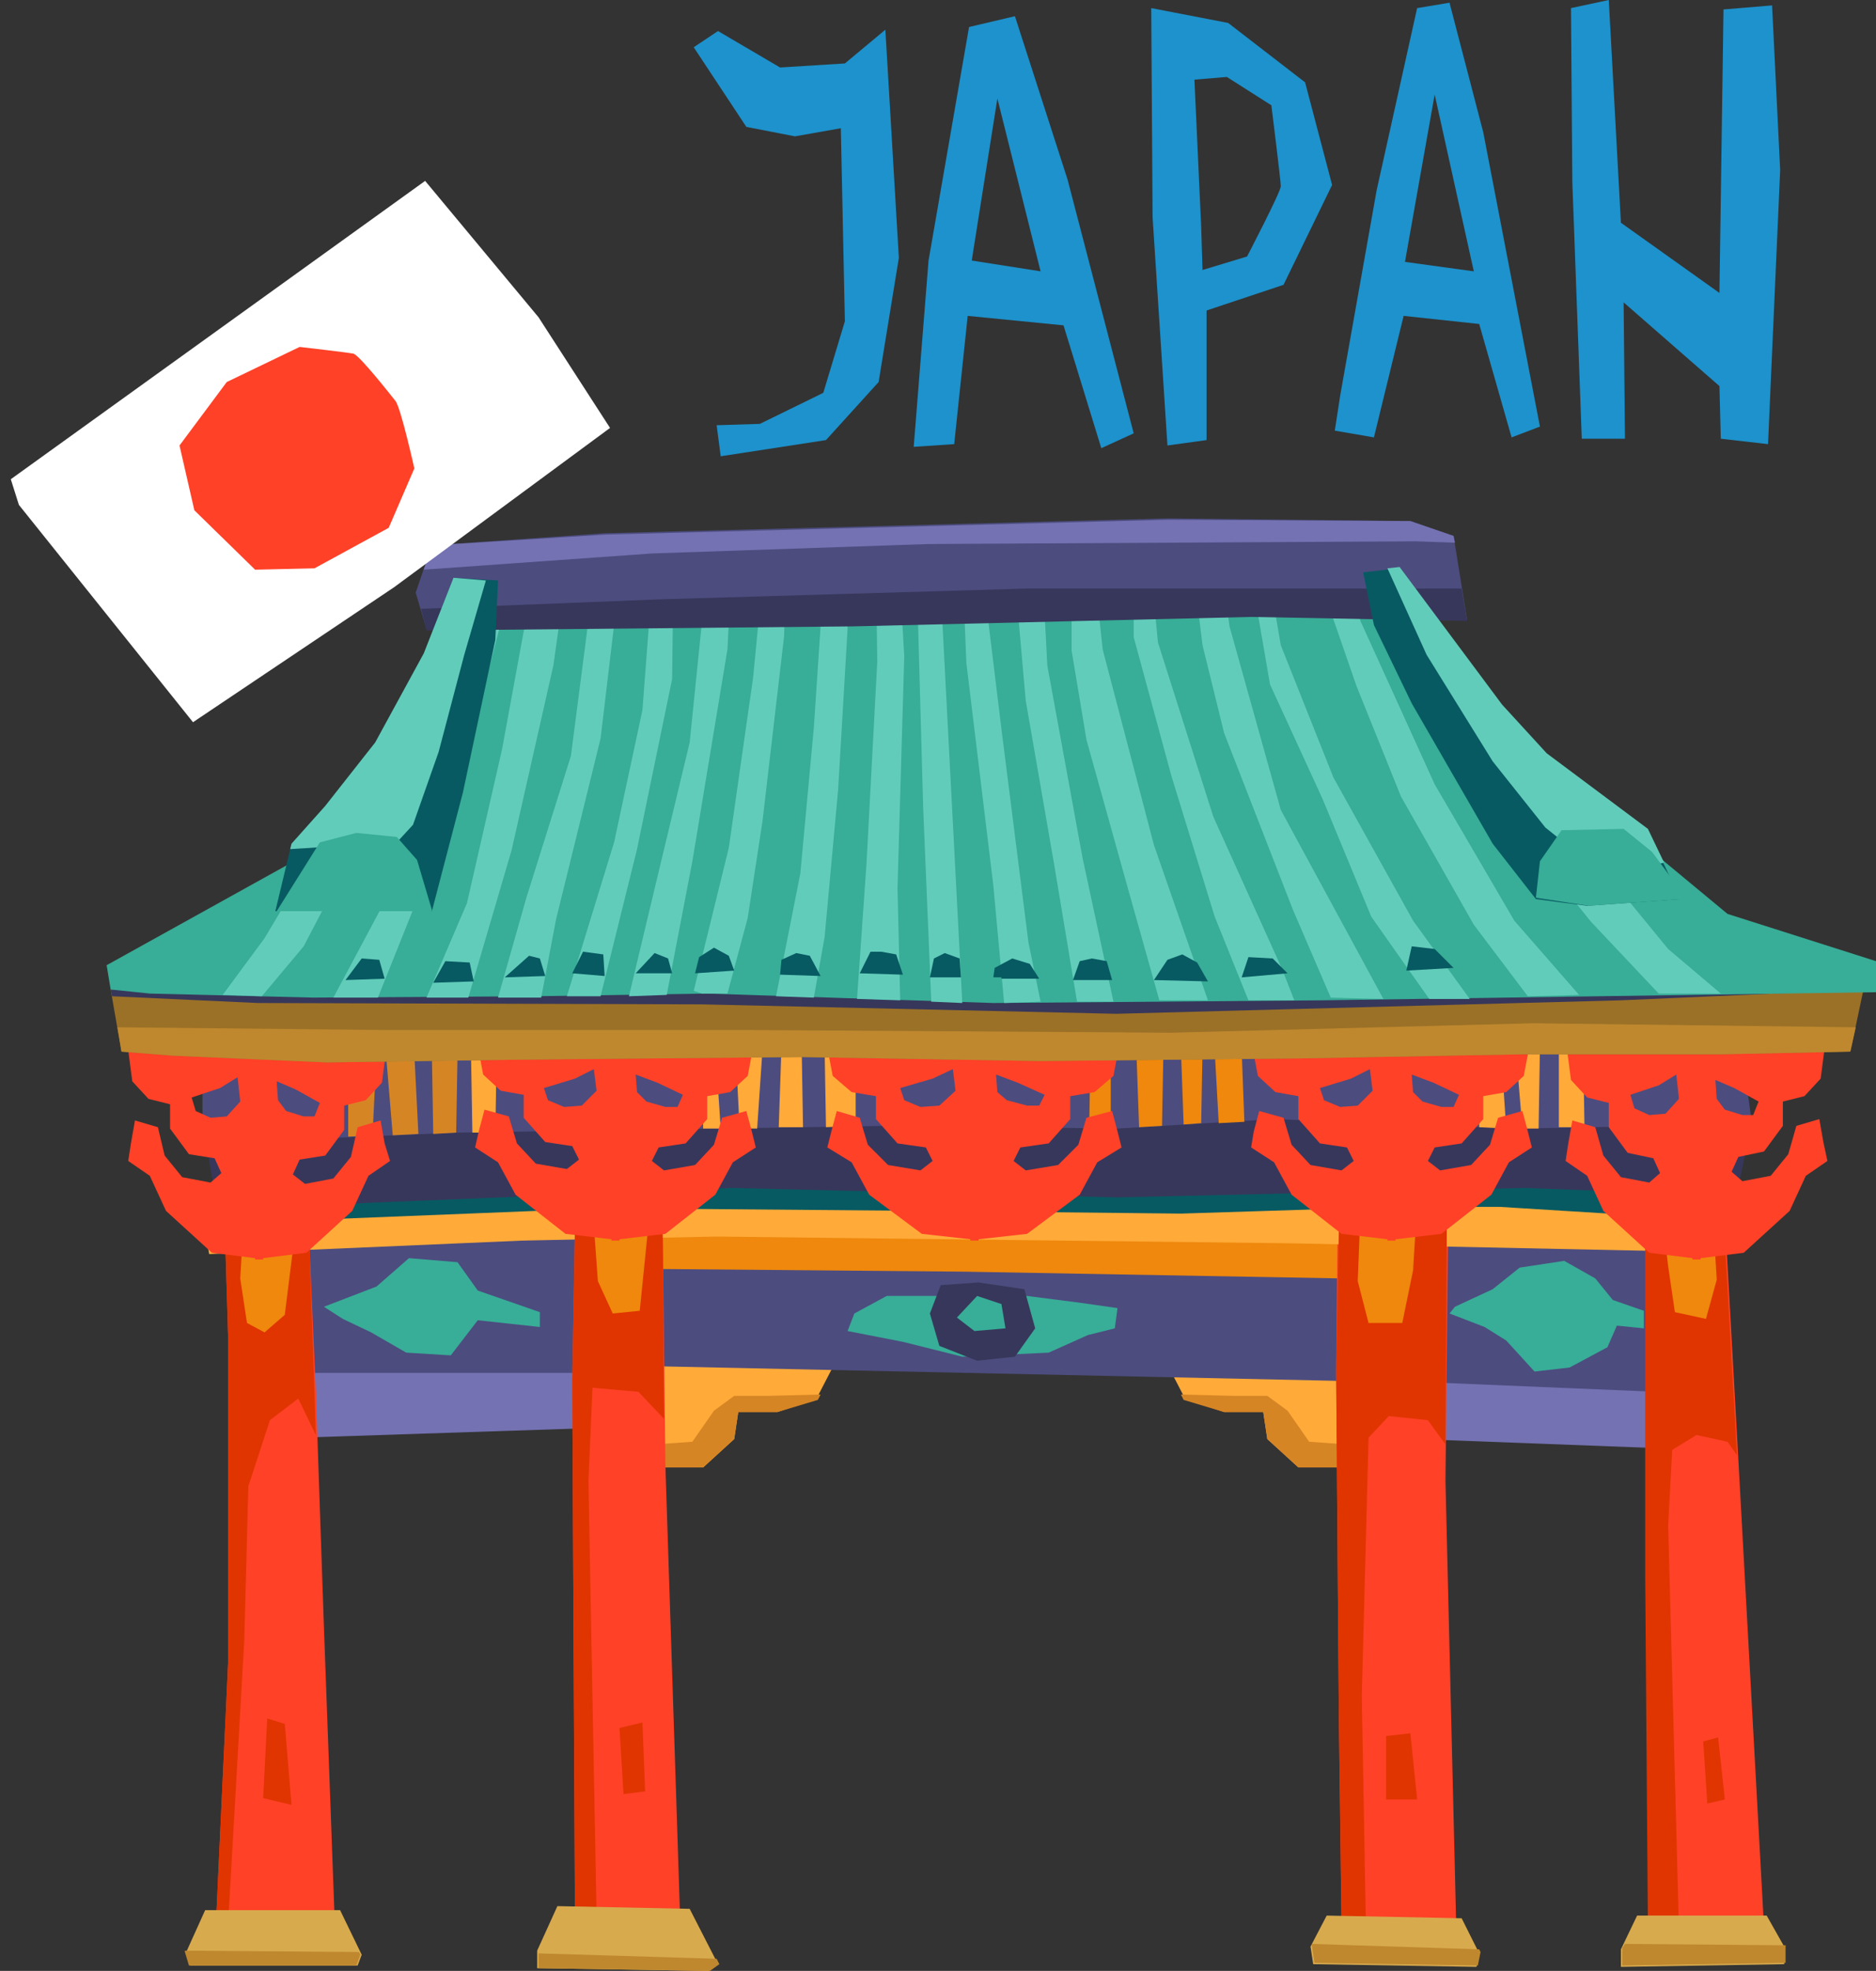 <?xml version="1.0" encoding="utf-8"?>
<!-- Generator: Adobe Illustrator 27.2.0, SVG Export Plug-In . SVG Version: 6.00 Build 0)  -->
<svg version="1.1" id="Layer_1" xmlns="http://www.w3.org/2000/svg" xmlns:xlink="http://www.w3.org/1999/xlink" x="0px" y="0px"
	 viewBox="0 0 139 146" style="enable-background:new 0 0 139 146;" xml:space="preserve">
<rect x="0" y="0" width="139" height="146" fill="#333333" stroke="none"/>
<style type="text/css">
	.st0{fill:#FFAA39;}
	.st1{fill:#D68525;}
	.st2{fill:#7472B2;}
	.st3{fill:#37375B;}
	.st4{fill:#4C4C7F;}
	.st5{fill:#075A62;}
	.st6{fill:#EF880C;}
	.st7{fill:#38AD97;}
	.st8{fill:#FF4127;}
	.st9{fill:#E03500;}
	.st10{fill:#9B7127;}
	.st11{fill:#BF882E;}
	.st12{fill:#D8AA4E;}
	.st13{fill:#62CCBA;}
	.st14{fill:#FFFFFF;}
	.st15{fill:#1D92CC;}
</style>
<path class="st0" d="M48.5,108.7h3.6l2.3-2.1l0.3-2h2.9l2.9-1l1.5-2.9l-13.7-0.5L48.5,108.7z"/>
<path class="st1" d="M60.6,103.7l0.2-0.4l-3.8,0.1h-2.6l-1.5,1.1l-1.6,2.3l-2.8,0.2l0,1.7h3.6l2.3-2.1l0.3-2h2.9L60.6,103.7z"/>
<path class="st0" d="M99.8,108.7h-3.6l-2.3-2.1l-0.3-2h-2.9l-2.9-1l-1.5-2.9l13.7-0.5L99.8,108.7z"/>
<path class="st1" d="M87.7,103.7l-0.2-0.4l3.8,0.1h2.6l1.5,1.1l1.6,2.3l2.8,0.2l0,1.7h-3.6l-2.3-2.1l-0.3-2h-2.9L87.7,103.7z"/>
<path class="st2" d="M21.1,101.2h22.5l-0.2,4.6l-21.2,0.7L21.1,101.2z"/>
<path class="st2" d="M105,101.5l18.3,1.1l0.2,4.7l-18.5-0.7V101.5z"/>
<path class="st3" d="M15.1,78.3v5.4l1.3,7.5l42.1-1.5l19.6,0.8l32-0.8l18.1,1l1.6-7.5l-0.8-5.9l-43.4,0.5l-16,0.3l-15.2-0.7L37.7,78
	l-14.2,0.2L15.1,78.3z"/>
<path class="st4" d="M85.6,77.9l-16,0.3l-15.2-0.7L37.7,78l-14.2,0.2l-8.5,0.2v5.4l0.2,0.9l18.6-0.8l32-0.5l17,0.2l11.6-0.7
	l18.3,0.7l10.1-0.2h7l0-0.2l-0.8-5.9L85.6,77.9z"/>
<path class="st5" d="M113,88l-30.2,0.7L54.2,88l-26.9,1.1l-11.2,0.6l0.3,1.6l42.1-1.5l19.6,0.8l32-0.8l18.1,1l0.5-2.2L113,88z"/>
<path class="st1" d="M25.8,84.2l1.8-0.1l0.3-6l-2.1,0V84.2z"/>
<path class="st1" d="M29.1,84.1L31,84l-0.3-5.9l-2.1,0L29.1,84.1z"/>
<path class="st1" d="M33.8,83.9l0.1-5.8l-1.9,0l0.1,5.9L33.8,83.9z"/>
<path class="st0" d="M35,83.9l1.7,0l0.1-5.8l-1.9,0L35,83.9z"/>
<path class="st0" d="M52.1,83.6l1.3,0l-0.4-6l-1,0L52.1,83.6z"/>
<path class="st0" d="M56.1,83.6l0.4-5.9l-2-0.1l0.3,6L56.1,83.6z"/>
<path class="st0" d="M57.7,83.5l1.8,0l-0.1-5.8l-1.5-0.1L57.7,83.5z"/>
<path class="st0" d="M63.4,83.4v-5.5l-2.3-0.1l0.1,5.7L63.4,83.4z"/>
<path class="st6" d="M80.7,83.6l1.6,0v-5.6l-1.5,0L80.7,83.6z"/>
<path class="st6" d="M84.4,83.5l1.7-0.1l0.1-5.5l-0.6,0l-1.4,0L84.4,83.5z"/>
<path class="st6" d="M89,83.2l0.1-5.4l-1.6,0l0.2,5.5L89,83.2z"/>
<path class="st6" d="M90.3,83.2l1.9-0.1L92,77.8l-2,0L90.3,83.2z"/>
<path class="st0" d="M109.6,83.5l2,0.1l-0.4-6l-1.6,0V83.5z"/>
<path class="st0" d="M114,83.6l0.1-6l-1.8,0l0.5,6L114,83.6z"/>
<path class="st0" d="M115.5,83.5l1.9,0l-0.1-6l-1.8,0V83.5z"/>
<path class="st4" d="M21.6,91.9l0.5,9.8h21.1l0.2-10.4L21.6,91.9z"/>
<path class="st4" d="M48.5,91.1l-0.2,10.1l51.3,1.1l-0.5-11.1H86.1L66,91.1H48.5z"/>
<path class="st4" d="M106.2,91.1l-0.2,11.3l16.7,0.7l0.8-11.4L106.2,91.1z"/>
<path class="st6" d="M71.4,94.2l27.9,0.5l-0.2-3.4H86.1L66,91.1H48.5l0,2.9L71.4,94.2z"/>
<path class="st7" d="M69.1,96h-3.4l-2.4,1.3l-0.5,1.3l4.1,0.8l4.4,1.1l6.4-0.3l2.9-1.3l2-0.5l0.2-1.5L80,96.5L76.1,96H69.1z"/>
<path class="st3" d="M72.5,95l-2.8,0.2l-0.8,2.1l0.7,2.4l2.8,1.1l2.8-0.3l1.5-2.1l-0.8-2.9L72.5,95z"/>
<path class="st7" d="M72.4,96l-1.5,1.6l1.3,1l2.3-0.2l-0.3-1.8L72.4,96z"/>
<path class="st7" d="M24,96.8l3.9-1.5l2.4-2.1l3.6,0.3l1.5,2.1l4.6,1.6v1.1l-4.6-0.5l-2,2.6l-3.3-0.2l-2.6-1.5l-2.1-1L24,96.8z"/>
<path class="st7" d="M107.8,96.8l2.8-1.3l2-1.6l3.3-0.5l2.3,1.3l1.3,1.6l2.3,0.8v1.3l-2-0.2l-0.7,1.6l-2.8,1.5l-2.6,0.3l-2.1-2.3
	l-1.6-1l-2.6-1L107.8,96.8z"/>
<path class="st8" d="M16.7,92.4l0.2,6.5v24.3L16,142.5l8.8-0.2L24,120.5L23.4,103l-0.5-11.4L16.7,92.4z"/>
<path class="st8" d="M42.6,90.9l-0.2,11.4l0.2,39.5l7.8,0.5l-1.1-33.8l-0.2-17.8L42.6,90.9z"/>
<path class="st8" d="M99.1,91.2L99,101.5l0.2,25.6l0.2,15.5l8.5,0.2l-0.8-33.1l0.2-18.6L99.1,91.2z"/>
<path class="st8" d="M122,91.6v25.3l0.2,26l8.5-0.2l-1.8-32.8l-1-18L122,91.6z"/>
<path class="st0" d="M15.1,90.8l4.6-0.3l25-1l24,0.2l18.8,0.2l15.8-0.5h7.8l17.8,1.1v2.3l-33.3-0.7l-42.5-0.5l-14.4,0.3l-23.2,1
	L15.1,90.8z"/>
<path class="st9" d="M123.6,113l0.3-5.6l1.8-1.1l2.3,0.5l0.7,1l-0.9-15.9l-5.9-0.3v9.6v15.7l0.2,26l2.3,0L123.6,113z"/>
<path class="st9" d="M99,101.5l0.2,25.6l0.2,15.5l1.8,0l-0.3-17l0.5-19.1l1.5-1.6l2.9,0.3l1.3,1.8l0.1-16l-8,0.2L99,101.5z"/>
<path class="st9" d="M43.6,109.7l0.3-6.9l3.4,0.3l1.9,2l-0.1-14.4l-6.5,0.2l-0.2,11.4l0.2,39.5l1.6,0.1L43.6,109.7z"/>
<path class="st9" d="M22.9,91.6l-6.2,0.8l0.2,6.5v24.3L16,142.5l0.9,0l1.2-21l0.3-11.4l1.6-4.9l2.1-1.6l1.3,2.7l-0.1-3.1L22.9,91.6z
	"/>
<path class="st9" d="M19.8,127.3l-0.3,5.9l2.1,0.5l-0.5-6L19.8,127.3z"/>
<path class="st9" d="M45.9,128l0.3,4.9l1.6-0.2l-0.2-5.1L45.9,128z"/>
<path class="st9" d="M102.7,128.6v4.7h2.3l-0.5-4.9L102.7,128.6z"/>
<path class="st9" d="M126.2,129l0.3,4.6l1.3-0.3l-0.5-4.6L126.2,129z"/>
<path class="st6" d="M18,91.4l-0.2,3.3l0.5,3.3l1.3,0.7l1.5-1.3l0.8-6.4L18,91.4z"/>
<path class="st6" d="M44,90.8l0.3,4.1l1.1,2.4l2-0.2l0.7-6.9L44,90.8z"/>
<path class="st6" d="M100.8,89.8l-0.2,5.1l0.8,3.1h2.5l0.8-3.9l0.3-4.9L100.8,89.8z"/>
<path class="st6" d="M123.1,89.6l0.5,4.2l0.5,3.4l2.3,0.5l0.8-2.9l-0.3-4.9L123.1,89.6z"/>
<path class="st8" d="M73.9,80.9l-0.1-1.3l1.6,0.6l2,0.9L77,81.9h-0.9l-1.5-0.4L73.9,80.9z M69.6,81.9L68.2,82L67,81.5l-0.3-0.9
	l2.4-0.7l1.5-0.7l0.2,1.6L69.6,81.9z M82.8,83.8l-0.4-1.5l-1.9,0.5l-0.6,2l-1.5,1.5l-2.4,0.4l-0.9-0.7l0.5-1l2.1-0.3l1.6-1.8v-1.7
	l1.8-0.3l1.4-1.2l0.4-2.1l-10.4,0.2l-0.5,0.1l-0.3-0.1l-10.4-0.2l0.4,2.1l1.4,1.2l1.8,0.3v1.7l1.6,1.8l2.1,0.3l0.5,1l-0.9,0.7
	l-2.4-0.4l-1.5-1.5l-0.6-2L62,82.3l-0.4,1.5L61.3,85l1.8,1.1l1.3,2.4l3.9,2.9l3.6,0.4v0.1l0.3,0l0.3,0v-0.1l3.6-0.4l3.9-2.9l1.3-2.4
	l1.8-1.1L82.8,83.8z"/>
<path class="st8" d="M104.7,80.9l-0.1-1.3l1.6,0.6l1.9,0.9l-0.4,0.9h-0.9l-1.4-0.4L104.7,80.9z M100.6,81.9L99.3,82l-1.2-0.5
	l-0.3-0.9l2.3-0.7l1.4-0.7l0.2,1.6L100.6,81.9z M113.2,83.8l-0.4-1.5l-1.8,0.5l-0.6,2l-1.4,1.5l-2.3,0.4l-0.9-0.7l0.5-1l2-0.3
	l1.6-1.8v-1.7l1.7-0.3l1.3-1.2l0.4-2.1l-9.9,0.2l-0.4,0.1l-0.3-0.1l-9.9-0.2l0.4,2.1l1.3,1.2l1.7,0.3v1.7l1.6,1.8l2,0.3l0.5,1
	l-0.9,0.7l-2.3-0.4l-1.4-1.5l-0.6-2l-1.8-0.5l-0.4,1.5L92.7,85l1.7,1.1l1.3,2.4l3.7,2.9l3.4,0.4v0.1l0.3,0l0.3,0v-0.1l3.4-0.4
	l3.7-2.9l1.3-2.4l1.7-1.1L113.2,83.8z"/>
<path class="st8" d="M127.2,81.4l-0.1-1.4l1.4,0.6l1.8,1l-0.4,1h-0.8l-1.3-0.4L127.2,81.4z M123.4,82.5l-1.2,0.1l-1.1-0.5l-0.3-1
	l2.1-0.7l1.3-0.8l0.2,1.8L123.4,82.5z M135.1,84.6l-0.3-1.7l-1.7,0.5l-0.6,2.1l-1.3,1.6l-2.1,0.4l-0.8-0.7l0.5-1.1l1.9-0.4l1.4-1.9
	v-1.8l1.6-0.4l1.2-1.3l0.3-2.3L126,78l-0.4,0.1l-0.3-0.1l-9.2-0.3l0.3,2.3l1.2,1.3l1.6,0.4v1.8l1.4,1.9l1.9,0.4l0.5,1.1l-0.8,0.7
	l-2.1-0.4l-1.3-1.6l-0.6-2.1l-1.7-0.5l-0.3,1.7l-0.2,1.3l1.6,1.1l1.2,2.6l3.4,3.1l3.2,0.4v0.1l0.3,0l0.3,0v-0.1l3.2-0.4l3.4-3.1
	l1.2-2.6l1.6-1.1L135.1,84.6z"/>
<path class="st8" d="M47.2,80.9l-0.1-1.3l1.6,0.6l1.9,0.9l-0.4,0.9h-0.9l-1.4-0.4L47.2,80.9z M43.1,81.9L41.8,82l-1.2-0.5l-0.3-0.9
	l2.3-0.7l1.4-0.7l0.2,1.6L43.1,81.9z M55.7,83.8l-0.4-1.5l-1.8,0.5l-0.6,2l-1.4,1.5l-2.3,0.4l-0.9-0.7l0.5-1l2-0.3l1.6-1.8v-1.7
	l1.7-0.3l1.3-1.2l0.4-2.1L46,77.7l-0.4,0.1l-0.3-0.1l-9.9-0.2l0.4,2.1l1.3,1.2l1.7,0.3v1.7l1.6,1.8l2,0.3l0.5,1l-0.9,0.7l-2.3-0.4
	l-1.4-1.5l-0.6-2l-1.8-0.5l-0.4,1.5L35.2,85l1.7,1.1l1.3,2.4l3.7,2.9l3.4,0.4v0.1l0.3,0l0.3,0v-0.1l3.4-0.4l3.7-2.9l1.3-2.4L56,85
	L55.7,83.8z"/>
<path class="st8" d="M20.6,81.5l-0.1-1.4l1.4,0.6l1.8,1l-0.4,1h-0.8l-1.3-0.4L20.6,81.5z M16.8,82.7l-1.2,0.1l-1.1-0.5l-0.3-1
	l2.1-0.7l1.3-0.8l0.2,1.8L16.8,82.7z M28.5,84.7L28.2,83l-1.7,0.5L26,85.7l-1.3,1.6l-2.1,0.4L21.7,87l0.5-1.1l1.9-0.3l1.4-1.9v-1.8
	l1.6-0.4l1.2-1.3l0.3-2.3l-9.2,0.3L19,78.2l-0.3-0.1l-9.2-0.3l0.3,2.3l1.2,1.3l1.6,0.4v1.8l1.4,1.9l1.9,0.3l0.5,1.1l-0.8,0.7
	l-2.1-0.4l-1.3-1.6l-0.5-2.1L10,83l-0.3,1.7L9.5,86l1.6,1.1l1.2,2.6l3.4,3.1l3.2,0.4v0.1l0.3,0l0.3,0v-0.1l3.2-0.4l3.4-3.1l1.2-2.6
	l1.6-1.1L28.5,84.7z"/>
<path class="st10" d="M8.2,73.3L9,77.9l3.8,0.3l11.4,0.5l13.9-0.2l21.2-0.2l17.8,0.3l19.4-0.2l16.3-0.3h14.7l9.6-0.2l1.1-5.2
	l-10.5,0.3l-25.1,0.3H75.5L46.6,73l-19.8,0.5l-12.9-0.2H8.2z"/>
<path class="st3" d="M102.7,73.4H75.5L46.6,73l-19.8,0.5l-12.9-0.2H8.2l0.1,0.5l10.8,0.5L52,74.4l30.7,0.7l37.4-1l18.2-0.8l0.1-0.5
	l-10.5,0.3L102.7,73.4z"/>
<path class="st11" d="M38.1,78.5l21.2-0.2l17.8,0.3l19.4-0.2l16.3-0.3h14.7l9.6-0.2l0.4-1.8l-23.9-0.3l-26.8,0.7l-31.5-0.2H28.4
	L8.7,76.1L9,77.9l3.8,0.3l11.4,0.5L38.1,78.5z"/>
<path class="st7" d="M7.9,71.5l0.3,1.8l2.9,0.3l12.1,0.3l16.4-0.1l12.8-0.2l21.2,0.7L98,74.1l20.4-0.3l20.6-0.3v-2.3L128,67.7
	l-15.2-12.6l-10-13.9l-23.4,0.3l-45.2,0.7L32,48.5l-4.4,8.2l-6,7.2L7.9,71.5z"/>
<path class="st12" d="M15.2,141.5h10l1.6,3.3l-0.3,0.8H14.1l-0.3-1L15.2,141.5z"/>
<path class="st12" d="M41.3,141.2l9.8,0.2l2.1,4.1l-0.7,0.5l-12.7-0.2v-1.3L41.3,141.2z"/>
<path class="st12" d="M98.3,141.9l10,0.2l1.3,2.6l-0.2,1l-12.1-0.2l-0.2-1.3L98.3,141.9z"/>
<path class="st12" d="M121.3,141.9h9.6l1.3,2.3v1.3l-12.1,0.2v-1.3L121.3,141.9z"/>
<path class="st11" d="M13.7,144.6l0.3,1h12.4l0.3-0.8l-0.1-0.2l-12.9-0.1L13.7,144.6z"/>
<path class="st11" d="M39.9,145.8l12.7,0.2l0.7-0.5l-0.2-0.4l-13.2-0.4V145.8z"/>
<path class="st11" d="M97.2,144.1l0.2,1.3l12.1,0.2l0.2-1l-0.1-0.2L97.2,144L97.2,144.1z"/>
<path class="st11" d="M120.2,144.3v1.3l12.1-0.2v-1.3l0,0l-11.9-0.1L120.2,144.3z"/>
<path class="st13" d="M34.3,42.3L32,48.5l-4.4,8.2L24.8,60l-2.4,4.8l-2.8,4.7l-3.1,4.2l2.9,0.1l3.1-3.7l5.7-10.9l3.6-7.3l2.7-9.6
	L34.3,42.3z"/>
<path class="st13" d="M36.7,42.2l-1.2,5.4l-2.3,6.7l-3.8,10.8l-4.7,8.8l3.3,0l2.6-6.5l4.1-11.9L37.4,45l0.4-2.8L36.7,42.2z"/>
<path class="st13" d="M42,42.2l-2.5,0l-0.3,2.4l-2,10.9l-2.6,11.4l-3,7l3.1,0L37.9,63L41,49.3L42,42.2z"/>
<path class="st13" d="M44.1,42.1L42.3,56l-3.3,10.5l-2.1,7.4l2.7,0l0.5,0l1.1-5.8l3.3-13.4l1.5-12.6L44.1,42.1z"/>
<path class="st13" d="M48.4,42.1l-0.8,10.5l-2.1,9.8L42,73.8l0.2,0l2.3,0l2.7-10.9l2.6-12.6l0.1-8.2L48.4,42.1z"/>
<path class="st13" d="M54.2,42l-1.9,0l-0.2,3.2l-1,9.8l-2.4,10l-2.1,8.8l2.8-0.1l1.9-9.9l2.6-15.7L54.2,42z"/>
<path class="st13" d="M56.6,41.9l-0.8,8.3l-1.8,12.6l-2.6,10.6l0.6,0.2l0.5,0l1.4,0l1.5-5.6l1.1-7.2l1.6-13.7l0.1-5.2L56.6,41.9z"/>
<path class="st13" d="M60.3,53.9l-1,10.8l-1.8,9.1l2.8,0.1l0.8-4.5l1-10.9l0.7-11.9l-0.1-4.7l-1.6,0L60.3,53.9z"/>
<path class="st13" d="M65,49l-0.8,15l-0.7,10l0.1,0l3.1,0.1l-0.2-8.3L67,48.6l-0.4-6.8l-1.7,0L65,49z"/>
<path class="st13" d="M69.6,41.8l-1.7,0l0.5,18l0.6,14.4l2.3,0.1L69.6,41.8z"/>
<path class="st13" d="M77.1,74.2l-0.9-4.4L74.2,54l-1.5-12.3l-1.4,0l0.3,7.4l2,16.5l0.8,8.7L77.1,74.2z"/>
<path class="st13" d="M80.2,63.5l-2.6-14.2l-0.4-7.6l-2.1,0L76,51.9L78.1,64l1.7,10.2l2.7,0L80.2,63.5z"/>
<path class="st13" d="M80.5,54.8l2.9,10.4l2.5,8.9l3.6,0l-4-11.5l-3.8-14.5l-0.7-6.6l-1.6,0v6.7L80.5,54.8z"/>
<path class="st13" d="M84,47.2l2.8,10.3L90,67.9l2.5,6.2l3.4,0l-0.9-2.3l-5.1-11.3l-4.1-12.9l-0.6-6.1l-1.2,0V47.2z"/>
<path class="st13" d="M102.5,74l-7.6-14l-3.8-13.6l-0.7-5.1l-2.1,0l0.8,6.5l1.6,6.5l5.1,13.1l2.8,6.5L102.5,74z"/>
<path class="st13" d="M104.7,68.2l-5.9-10.6l-3.9-9.8l-1.1-6.4l-1.3,0l1.6,9.3l3.9,8.5l3.6,8.7l2.6,3.7l1.7,2.4l3,0L104.7,68.2z"/>
<path class="st13" d="M112.2,68.2l-5.9-10.1L100.8,46l-1.2-4.7l-1.8,0l0.9,4.3l1.8,5.2l3.3,8.2l5.4,9.5l4,5.3l3.8-0.1L112.2,68.2z"
	/>
<path class="st13" d="M127.5,73.6l-3.9-3.3l-5.9-7.2l-8.3-10.6l-2.1-5.1l-4.4-6.2l-0.5,0l1.9,6l4.1,7.2L112,61l5.9,7.3l5,5.3
	L127.5,73.6z"/>
<path class="st5" d="M25.6,72.6l2.9-0.1l-0.4-1.4L26.8,71L25.6,72.6z"/>
<path class="st5" d="M32.1,72.8l3-0.1l-0.3-1.4L33,71.2L32.1,72.8z"/>
<path class="st5" d="M37.4,72.4l3-0.1L40,71l-0.8-0.2L37.4,72.4z"/>
<path class="st5" d="M42.4,72.1l2.4,0.2l-0.1-1.6l-1.5-0.2L42.4,72.1z"/>
<path class="st5" d="M47.1,72.1h2.7l-0.3-1.1l-1-0.4L47.1,72.1z"/>
<path class="st5" d="M51.5,72.1l2.9-0.2L54,70.8l-1.1-0.6l-1.1,0.7L51.5,72.1z"/>
<path class="st5" d="M57.8,72.2l3,0.1L60,70.8L59,70.6l-1.1,0.5L57.8,72.2z"/>
<path class="st5" d="M63.7,72.1l3.2,0.1l-0.5-1.5l-1.1-0.2h-0.8L63.7,72.1z"/>
<path class="st5" d="M68.9,72.4h2.3L71.1,71L70,70.6L69.2,71L68.9,72.4z"/>
<path class="st5" d="M74.2,72.5h2.8l-0.7-1.1L75,71l-1.3,0.7l-0.1,0.7H74.2z"/>
<path class="st5" d="M79.5,72.6h2.9L82,71.2l-1.1-0.2L80,71.2L79.5,72.6z"/>
<path class="st5" d="M85.5,72.6l4,0.1l-0.8-1.4l-1.1-0.6l-1.1,0.4L85.5,72.6z"/>
<path class="st5" d="M92,72.4l3.4-0.3l-1.1-1.1l-1.8-0.1L92,72.4z"/>
<path class="st5" d="M107.7,71.7l-1.4-1.4l-1.7-0.2l-0.4,1.8L107.7,71.7z"/>
<path class="st4" d="M32,40.4l-1.2,3.5l0.8,2.7l31.6-0.3l29.5-0.7l16,0.3l-1-6.2l-3.2-1.1l-18-0.2l-41.7,1.1L32,40.4z"/>
<path class="st2" d="M86.6,38.5l-41.7,1.1L32,40.4l-0.6,1.8L48.3,41l20.5-0.7l36.1-0.2l2.9,0.1l-0.1-0.5l-3.2-1.1L86.6,38.5z"/>
<path class="st3" d="M76,43.6l-27.2,0.8l-17.6,0.7l0.4,1.6l31.6-0.3l29.5-0.7l16,0.3l-0.4-2.4h-5.1H76z"/>
<path class="st5" d="M101,42.4l2.6-0.3l7.7,10.2l3.3,3.6l7.5,5.6l2.4,5.1l-6.9,0.5l-3.8-0.5l-3.2-4.1l-6-10.4l-2.8-5.8L101,42.4z"/>
<path class="st13" d="M123.3,63.9l-1.2-2.5l-7.5-5.6l-3.3-3.6L103.7,42l-0.9,0.1l2.9,6.4l4.9,7.9l3.9,4.9l2.5,2c0,0,5.2,0.7,5.7,0.7
	C122.7,64,123,64,123.3,63.9z"/>
<path class="st7" d="M113.8,66.5L113.8,66.5l3.9,0.6l6.9-0.5l-0.5-1.2l-1.7-2.3l-2.1-1.7l-4.6,0.1l-1.6,2.3L113.8,66.5z"/>
<path class="st5" d="M33.6,42.8l-2.2,5.6L27.8,55l-3.7,4.7l-2.5,2.8l-1.2,5H32l2.3-8.8l2.4-11.3l0.2-4.4L33.6,42.8z"/>
<path class="st13" d="M34.4,48.5L36,43l-2.4-0.2l-2.2,5.6L27.8,55l-3.7,4.7l-2.5,2.8l-0.1,0.4l7.9-0.5l1.2-1.3l1.9-5.4L34.4,48.5z"
	/>
<path class="st7" d="M23.7,62.4l-3.2,5.1H32l0-0.1l-1.1-3.7L29.4,62l-3-0.3L23.7,62.4z"/>
<path class="st14" d="M1.4,37.4l12.9,16.1l14.9-10l16-11.8l-5.3-8.2l-8.4-10.1L0.8,35.5L1.4,37.4z"/>
<path class="st8" d="M22.2,25.7l-5.4,2.6L13.3,33l1.1,4.8l4.5,4.4l4.4-0.1l5.5-3l1.9-4.4c0,0-1-4.5-1.4-5c-0.4-0.5-2.6-3.3-3.1-3.5
	C25.7,26.1,22.2,25.7,22.2,25.7z"/>
<path class="st15" d="M53.2,2.3l-1.8,1.2l3.9,5.9l3.6,0.7l3.4-0.6l0.3,14.3L61,29.1l-4.7,2.3l-3.2,0.1l0.3,2.3l7.8-1.2l3.9-4.3
	l1.5-9.2l-1-16.9l-3,2.5l-4.8,0.3L53.2,2.3z"/>
<path class="st15" d="M72,19.3l1.9-12l3.2,12.8L72,19.3z M79.1,13.3L75.2,1.2L71.8,2l-3,17.3l-1.1,13.8l3-0.2l1-9.5l7.1,0.7l2.8,9.1
	l2.4-1.1L79.1,13.3z"/>
<path class="st15" d="M92.4,19l-3.3,1L89,16.8L88.5,5.9l2.4-0.2l3.3,2.1c0,0,0.7,5.6,0.7,6S92.4,19,92.4,19z M96.7,6.1l-5.7-4.4
	l-5.7-1.1l0.1,15.5L86.5,33l2.9-0.4V23l5.7-1.9l3.6-7.4L96.7,6.1z"/>
<path class="st15" d="M104.1,19.4L106.3,7l2.9,13.1L104.1,19.4z M109.9,9.8l-2.5-9.6L105,0.6l-3,13.5l-2.7,15.2l-0.4,2.6l2.9,0.5
	l2.2-9l5.6,0.6l2.4,8.4l2.1-0.8L109.9,9.8z"/>
<path class="st15" d="M116.4,0.6l0.1,12.9l0.7,19h3.2l-0.1-10.1l7.1,6.2l0.1,3.9l3.5,0.4l0.9-20.3l-0.6-12.2l-3.6,0.3l-0.3,21
	l-7.3-5.2L119.2,0L116.4,0.6z"/>
</svg>
